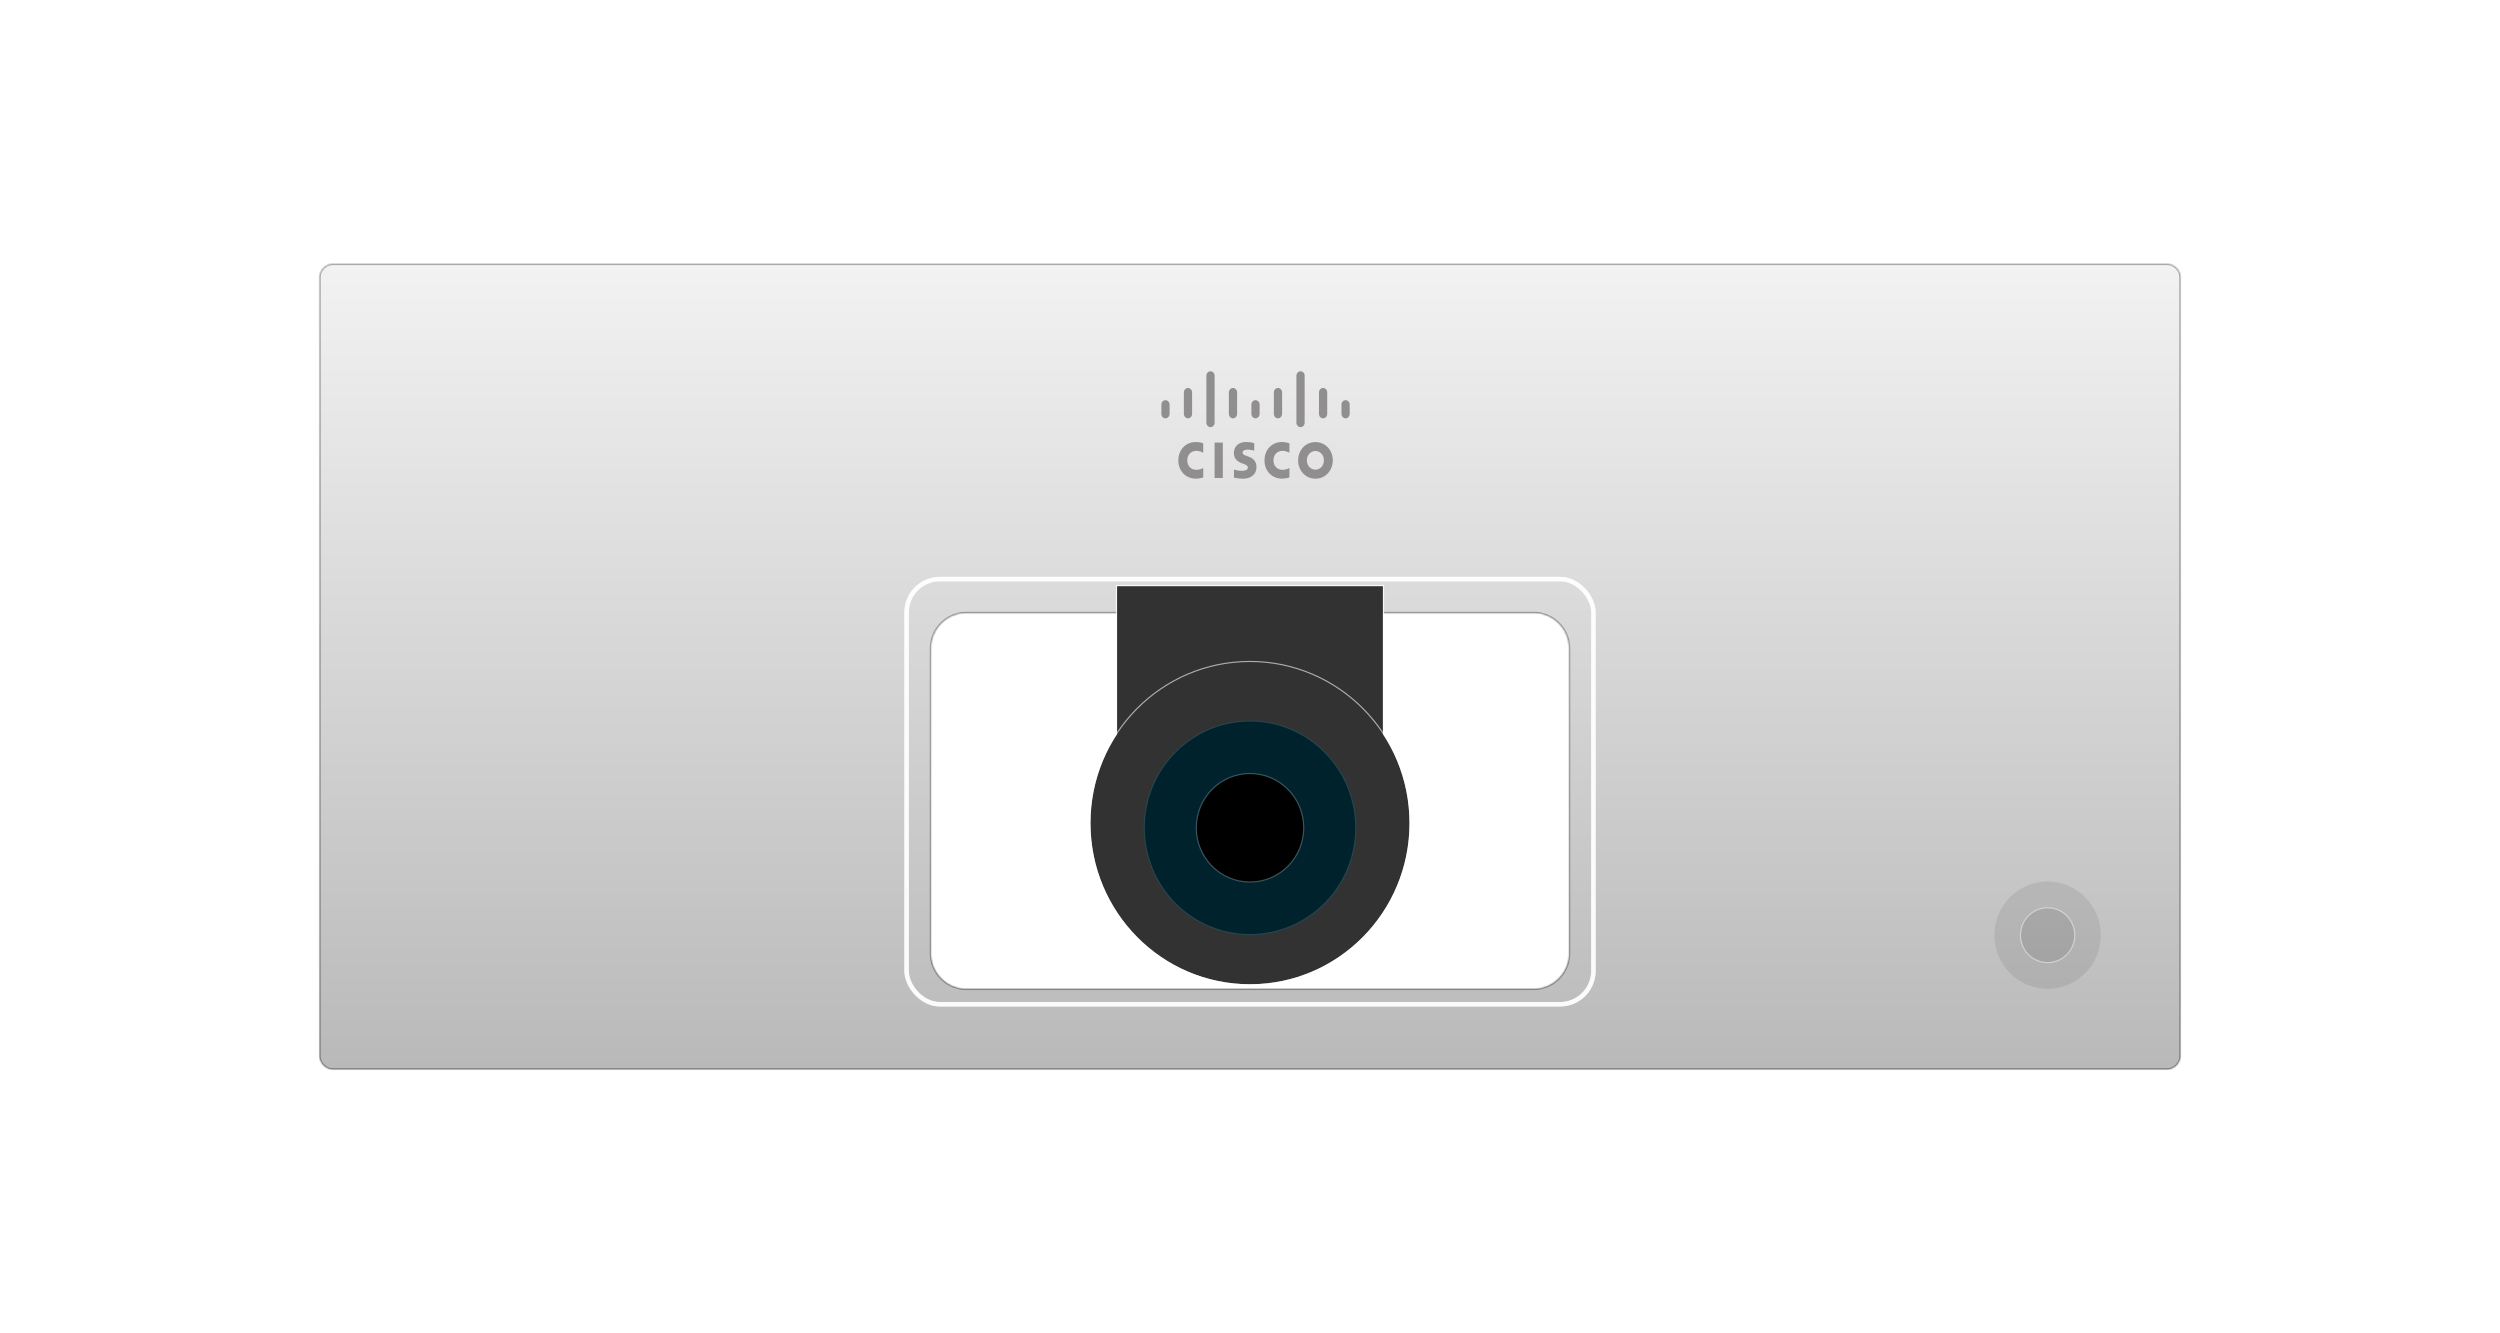 <svg xmlns="http://www.w3.org/2000/svg" width="1080" height="576" fill="none" viewBox="0 0 1080 576"><g clip-path="url(#a)"><mask id="c" fill="#fff"><path d="M936 114a6 6 0 0 1 6 6v336a6 6 0 0 1-6 6H144a6 6 0 0 1-6-6V120a6 6 0 0 1 6-6zM417.536 264.801c-8.483 0-15.36 6.877-15.36 15.36v131.68c0 8.483 6.877 15.36 15.36 15.36h244.937c8.483 0 15.36-6.877 15.36-15.36v-131.68c0-8.483-6.877-15.36-15.36-15.36z"/></mask><path fill="url(#b)" d="M936 114a6 6 0 0 1 6 6v336a6 6 0 0 1-6 6H144a6 6 0 0 1-6-6V120a6 6 0 0 1 6-6zM417.536 264.801c-8.483 0-15.36 6.877-15.36 15.36v131.68c0 8.483 6.877 15.36 15.36 15.36h244.937c8.483 0 15.36-6.877 15.36-15.36v-131.68c0-8.483-6.877-15.36-15.36-15.36z"/><path fill="#000" fill-opacity=".4" d="M402.176 411.841h-.5zm275.657 0h.5zM936 114v.5a5.5 5.5 0 0 1 5.5 5.5h1a6.5 6.5 0 0 0-6.5-6.5zm6 6h-.5v336h1V120zm0 336h-.5a5.5 5.5 0 0 1-5.5 5.5v1a6.5 6.5 0 0 0 6.5-6.5zm-6 6v-.5H144v1h792zm-792 0v-.5a5.5 5.5 0 0 1-5.5-5.5h-1a6.5 6.5 0 0 0 6.5 6.5zm-6-6h.5V120h-1v336zm0-336h.5a5.5 5.5 0 0 1 5.5-5.5v-1a6.5 6.5 0 0 0-6.5 6.5zm6-6v.5h792v-1H144zm273.536 150.801v-.5c-8.759 0-15.86 7.101-15.86 15.86h1c0-8.207 6.653-14.86 14.86-14.86zm-15.36 15.36h-.5v131.68h1v-131.68zm0 131.68h-.5c0 8.759 7.101 15.86 15.86 15.86v-1c-8.207 0-14.86-6.653-14.86-14.86zm15.36 15.36v.5h244.937v-1H417.536zm244.937 0v.5c8.759 0 15.86-7.101 15.86-15.86h-1c0 8.207-6.653 14.86-14.86 14.86zm15.36-15.36h.5v-131.68h-1v131.68zm0-131.68h.5c0-8.759-7.101-15.86-15.86-15.86v1c8.207 0 14.86 6.653 14.86 14.86zm-15.36-15.36v-.5H417.536v1h244.937z" mask="url(#c)"/><path fill="#323232" fill-rule="evenodd" d="M482.566 253.201h114.858v104.4H482.566z" clip-rule="evenodd"/><path stroke="#fff" stroke-opacity=".8" stroke-width=".5" d="M597.674 252.951v104.901H482.316V252.951z"/><g stroke-width="1.92" filter="url(#d)"><rect width="296.709" height="183.68" x="391.651" y="254.161" stroke="url(#e)" rx="14.4"/><rect width="296.709" height="183.68" x="391.651" y="254.161" stroke="#fff" stroke-opacity=".8" rx="14.4"/></g><g filter="url(#f)"><ellipse cx="539.996" cy="357.6" fill="#323232" rx="68.914" ry="69.6"/><path stroke="#fff" stroke-opacity=".6" stroke-width=".5" d="M539.996 287.75c38.201 0 69.164 31.275 69.164 69.85s-30.963 69.85-69.164 69.85-69.164-31.276-69.164-69.85c0-38.575 30.964-69.85 69.164-69.85Z"/></g><ellipse cx="540.005" cy="357.601" fill="#00222C" rx="45.943" ry="46.4"/><path stroke="#fff" stroke-opacity=".16" stroke-width=".5" d="M540.005 311.451c25.233 0 45.693 20.66 45.693 46.151 0 25.49-20.46 46.149-45.693 46.149s-45.692-20.659-45.693-46.149 20.46-46.151 45.693-46.151Z"/><ellipse cx="540.003" cy="357.6" fill="#000" rx="22.971" ry="23.2"/><path stroke="#fff" stroke-opacity=".231" stroke-width=".5" d="M540.003 334.15c12.827.001 23.221 10.502 23.221 23.451s-10.394 23.45-23.221 23.45-23.222-10.502-23.222-23.45c0-12.949 10.395-23.451 23.222-23.451Z"/><ellipse cx="884.569" cy="404.001" fill="#000" fill-opacity=".08" rx="22.971" ry="23.2"/><ellipse cx="884.568" cy="404.002" fill="#000" fill-opacity=".08" rx="11.486" ry="11.6"/><path stroke="#fff" stroke-opacity=".4" stroke-width=".5" d="M884.567 392.152c6.484 0 11.737 5.308 11.737 11.85s-5.253 11.851-11.737 11.851c-6.483-.001-11.735-5.309-11.735-11.851s5.252-11.849 11.735-11.85Z"/><path fill="#908E8E" fill-rule="evenodd" d="M524.705 206.509h3.558v-15.308h-3.558zm32.322-10.911c-.129-.047-1.286-.835-3.001-.835-2.315 0-3.901 1.762-3.901 4.128 0 2.273 1.544 4.082 3.901 4.082 1.672 0 2.872-.742 3.001-.835v4.082c-.429.186-1.672.557-3.258.557-3.987 0-7.501-3.015-7.501-7.886 0-4.592 3.172-7.932 7.501-7.932 1.672 0 2.915.417 3.258.557zm-37.229 0c-.128-.047-1.286-.835-3-.835-2.315 0-3.901 1.762-3.901 4.128 0 2.273 1.543 4.082 3.901 4.082 1.671 0 2.872-.742 3-.835v4.082c-.429.186-1.629.557-3.215.557-4.029 0-7.544-3.015-7.544-7.886 0-4.592 3.172-7.932 7.544-7.932 1.672 0 2.915.417 3.215.557zm48.449-.77c-2.1 0-3.686 1.856-3.686 4.036 0 2.226 1.586 4.035 3.686 4.035 2.143 0 3.686-1.809 3.686-4.035 0-2.18-1.543-4.036-3.686-4.036m7.512 4.036c0 4.36-3.13 7.932-7.502 7.932-4.329 0-7.458-3.572-7.458-7.932s3.129-7.885 7.458-7.885c4.372 0 7.502 3.525 7.502 7.885m-33.946-4.169c-.043 0-1.543-.464-2.787-.464-1.457 0-2.229.51-2.229 1.252 0 .928 1.072 1.253 1.672 1.438l.943.371c2.358.789 3.387 2.505 3.387 4.361 0 3.85-3.087 5.149-5.83 5.149-1.929 0-3.686-.418-3.901-.464v-3.479c.343.092 1.843.556 3.387.556 1.8 0 2.614-.556 2.614-1.438 0-.742-.728-1.206-1.629-1.484-.171-.093-.514-.186-.728-.278-2.015-.696-3.687-1.948-3.687-4.5 0-2.829 2.015-4.777 5.316-4.777 1.714 0 3.343.463 3.472.51zm-36.542-19.91c0-1.067-.858-1.902-1.801-1.902-.986 0-1.757.835-1.757 1.902v3.989c0 1.067.771 1.948 1.757 1.948.943 0 1.801-.881 1.801-1.948zm9.715-5.28c0-1.02-.815-1.901-1.801-1.901-.943 0-1.757.881-1.757 1.901v9.278c0 1.066.814 1.948 1.757 1.948.986 0 1.801-.882 1.801-1.948zm9.726-7.203c0-1.067-.814-1.902-1.8-1.902-.943 0-1.758.835-1.758 1.902v20.317c0 1.021.815 1.902 1.758 1.902.986 0 1.8-.881 1.8-1.902zm9.715 7.203c0-1.02-.815-1.901-1.758-1.901-.985 0-1.8.881-1.8 1.901v9.278c0 1.066.815 1.948 1.8 1.948.943 0 1.758-.882 1.758-1.948zm9.726 5.282c0-1.067-.814-1.902-1.8-1.902-.943 0-1.757.835-1.757 1.902v3.989c0 1.067.814 1.948 1.757 1.948.986 0 1.8-.881 1.8-1.948zm9.715-5.282c0-1.02-.814-1.901-1.8-1.901-.943 0-1.757.881-1.757 1.901v9.278c0 1.066.814 1.948 1.757 1.948.986 0 1.8-.882 1.8-1.948zm9.737-7.203c0-1.067-.772-1.902-1.758-1.902s-1.8.835-1.8 1.902v20.317c0 1.021.814 1.902 1.8 1.902s1.758-.881 1.758-1.902zm9.752 7.203c0-1.02-.815-1.901-1.801-1.901s-1.757.881-1.757 1.901v9.278c0 1.066.771 1.948 1.757 1.948s1.801-.882 1.801-1.948zm9.712 5.28c0-1.067-.814-1.902-1.757-1.902-.986 0-1.8.835-1.8 1.902v3.989c0 1.067.814 1.948 1.8 1.948.943 0 1.757-.881 1.757-1.948z" clip-rule="evenodd"/></g><defs><linearGradient id="b" x1="942" x2="942" y1="462" y2="114" gradientUnits="userSpaceOnUse"><stop stop-color="#B9B9B9"/><stop offset="1" stop-color="#F2F2F2"/></linearGradient><linearGradient id="e" x1="390.691" x2="390.691" y1="253.201" y2="438.801" gradientUnits="userSpaceOnUse"><stop stop-color="#F4F4F4"/><stop offset="1" stop-color="#EBEBEB"/></linearGradient><filter id="d" width="298.629" height="185.6" x="390.691" y="253.201" color-interpolation-filters="sRGB" filterUnits="userSpaceOnUse"><feFlood flood-opacity="0" result="BackgroundImageFix"/><feBlend in="SourceGraphic" in2="BackgroundImageFix" result="shape"/><feColorMatrix in="SourceAlpha" result="hardAlpha" values="0 0 0 0 0 0 0 0 0 0 0 0 0 0 0 0 0 0 127 0"/><feOffset dy="-4"/><feComposite in2="hardAlpha" k2="-1" k3="1" operator="arithmetic"/><feColorMatrix values="0 0 0 0 0 0 0 0 0 0 0 0 0 0 0 0 0 0 0.5 0"/><feBlend in2="shape" result="effect1_innerShadow_23745_11698"/></filter><filter id="f" width="138.828" height="142.199" x="470.582" y="285.5" color-interpolation-filters="sRGB" filterUnits="userSpaceOnUse"><feFlood flood-opacity="0" result="BackgroundImageFix"/><feColorMatrix in="SourceAlpha" result="hardAlpha" values="0 0 0 0 0 0 0 0 0 0 0 0 0 0 0 0 0 0 127 0"/><feOffset dy="-2"/><feColorMatrix values="0 0 0 0 1 0 0 0 0 1 0 0 0 0 1 0 0 0 0.8 0"/><feBlend in2="BackgroundImageFix" result="effect1_dropShadow_23745_11698"/><feBlend in="SourceGraphic" in2="effect1_dropShadow_23745_11698" result="shape"/></filter><clipPath id="a"><path fill="#fff" d="M0 0h1080v576H0z"/></clipPath></defs></svg>